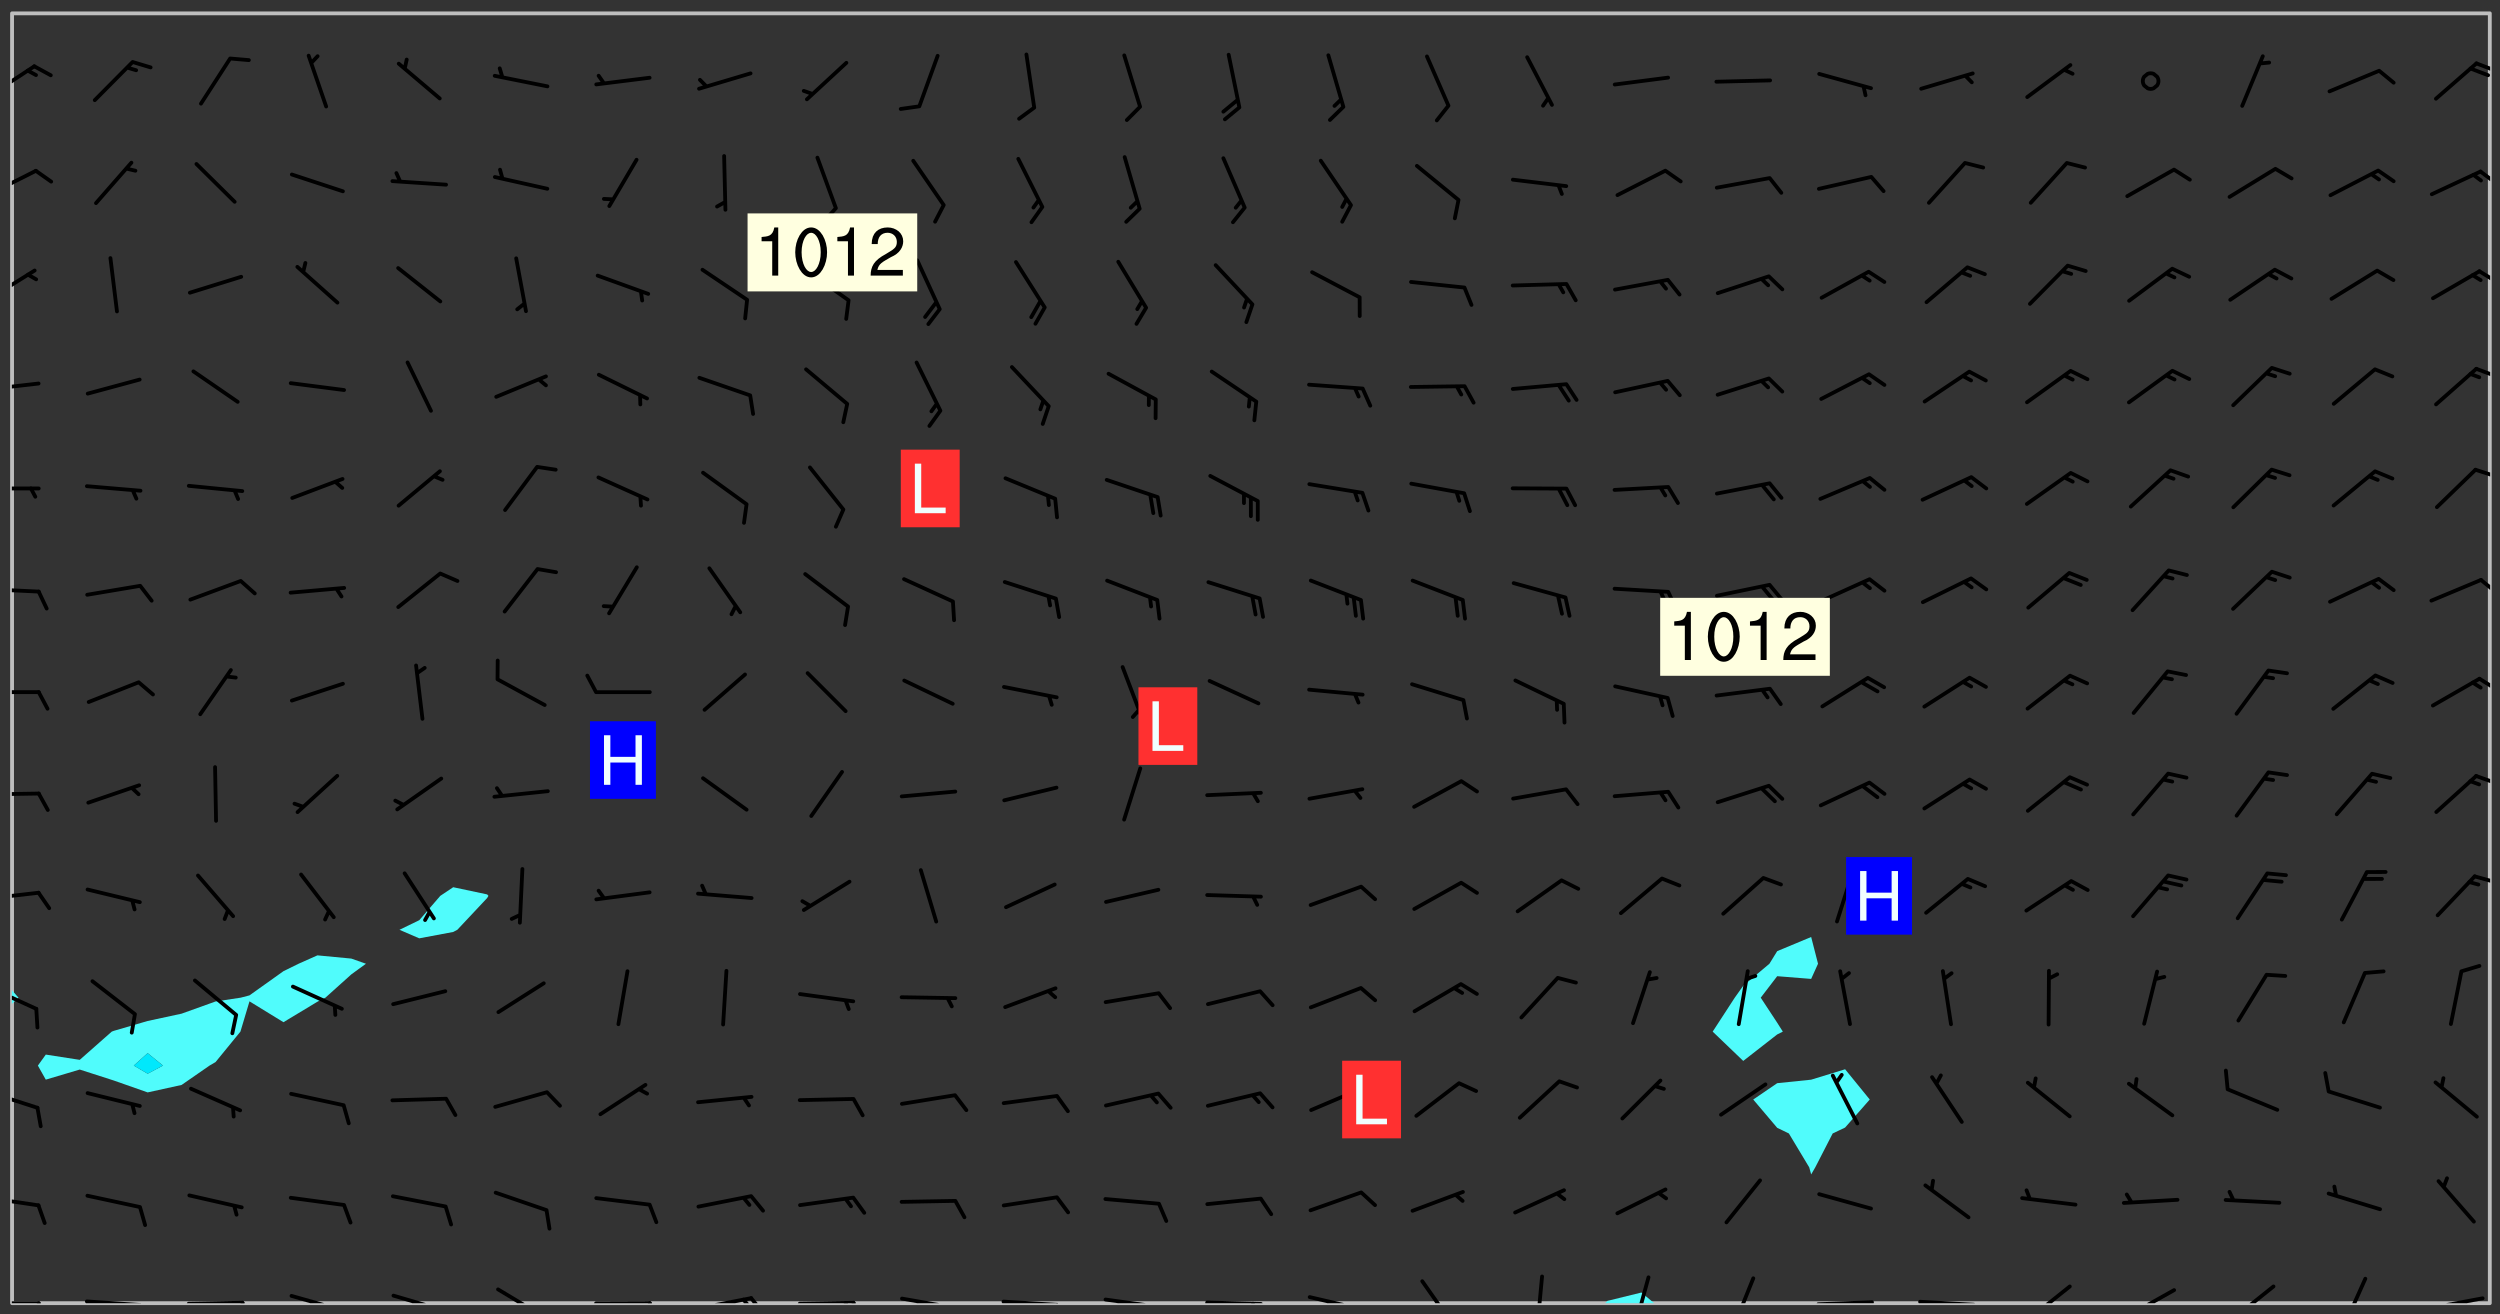 <svg xmlns="http://www.w3.org/2000/svg" role="img" xmlns:xlink="http://www.w3.org/1999/xlink" viewBox="142.45 309.95 326.84 171.84"><rect x="142.45" y="309.95" width="326.84" height="171.84" fill="#333333" stroke="none"/><defs><clipPath id="a"><path d="M144 441h1v39.328h-1zm0 0"/></clipPath><clipPath id="b"><path d="M144 311.672h1V440h-1zm0 0"/></clipPath><clipPath id="c"><path d="M144 311.672h324v168.656H144zm0 0"/></clipPath><clipPath id="d"><path d="M352 478h7v2.328h-7zm0 0"/></clipPath><clipPath id="e"><path d="M467 311.672h1v168.656h-1zm0 0"/></clipPath><clipPath id="f"><path d="M144 480h4v.328h-4zm0 0"/></clipPath><clipPath id="g"><path d="M147 480h2v.328h-2zm0 0"/></clipPath><clipPath id="h"><path d="M153 479h9v1.328h-9zm0 0"/></clipPath><clipPath id="i"><path d="M160 480h3v.328h-3zm0 0"/></clipPath><clipPath id="j"><path d="M166 480h9v.328h-9zm0 0"/></clipPath><clipPath id="k"><path d="M173 480h3v.328h-3zm0 0"/></clipPath><clipPath id="l"><path d="M180 479h8v1.328h-8zm0 0"/></clipPath><clipPath id="m"><path d="M186 480h1v.328h-1zm0 0"/></clipPath><clipPath id="n"><path d="M193 479h8v1.328h-8zm0 0"/></clipPath><clipPath id="o"><path d="M199 480h2v.328h-2zm0 0"/></clipPath><clipPath id="p"><path d="M207 478h7v2.328h-7zm0 0"/></clipPath><clipPath id="q"><path d="M220 480h8v.328h-8zm0 0"/></clipPath><clipPath id="r"><path d="M227 480h2v.328h-2zm0 0"/></clipPath><clipPath id="s"><path d="M233 479h8v1.328h-8zm0 0"/></clipPath><clipPath id="t"><path d="M240 479h3v1.328h-3zm0 0"/></clipPath><clipPath id="u"><path d="M239 479h2v1.328h-2zm0 0"/></clipPath><clipPath id="v"><path d="M246 480h9v.328h-9zm0 0"/></clipPath><clipPath id="w"><path d="M253 480h3v.328h-3zm0 0"/></clipPath><clipPath id="x"><path d="M252 480h2v.328h-2zm0 0"/></clipPath><clipPath id="y"><path d="M260 479h8v1.328h-8zm0 0"/></clipPath><clipPath id="z"><path d="M266 480h1v.328h-1zm0 0"/></clipPath><clipPath id="A"><path d="M273 479h8v1.328h-8zm0 0"/></clipPath><clipPath id="B"><path d="M280 480h2v.328h-2zm0 0"/></clipPath><clipPath id="C"><path d="M286 479h9v1.328h-9zm0 0"/></clipPath><clipPath id="D"><path d="M293 480h3v.328h-3zm0 0"/></clipPath><clipPath id="E"><path d="M300 479h8v1.328h-8zm0 0"/></clipPath><clipPath id="F"><path d="M306 480h2v.328h-2zm0 0"/></clipPath><clipPath id="G"><path d="M313 479h8v1.328h-8zm0 0"/></clipPath><clipPath id="H"><path d="M319 480h2v.328h-2zm0 0"/></clipPath><clipPath id="I"><path d="M328 477h5v3.328h-5zm0 0"/></clipPath><clipPath id="J"><path d="M343 476h2v4.328h-2zm0 0"/></clipPath><clipPath id="K"><path d="M355 476h4v4.328h-4zm0 0"/></clipPath><clipPath id="L"><path d="M368 476h4v4.328h-4zm0 0"/></clipPath><clipPath id="M"><path d="M379 479h9v1.328h-9zm0 0"/></clipPath><clipPath id="N"><path d="M393 479h8v1.328h-8zm0 0"/></clipPath><clipPath id="O"><path d="M407 477h7v3.328h-7zm0 0"/></clipPath><clipPath id="P"><path d="M420 478h7v2.328h-7zm0 0"/></clipPath><clipPath id="Q"><path d="M420 480h2v.328h-2zm0 0"/></clipPath><clipPath id="R"><path d="M433 477h7v3.328h-7zm0 0"/></clipPath><clipPath id="S"><path d="M448 476h4v4.328h-4zm0 0"/></clipPath><clipPath id="T"><path d="M459 479h9v1.328h-9zm0 0"/></clipPath><clipPath id="U"><path d="M144 466h4v2h-4zm0 0"/></clipPath><clipPath id="V"><path d="M144 452h4v4h-4zm0 0"/></clipPath><clipPath id="W"><path d="M144 438h4v5h-4zm0 0"/></clipPath><clipPath id="X"><path d="M144 426h4v2h-4zm0 0"/></clipPath><clipPath id="Y"><path d="M465 424h3v2h-3zm0 0"/></clipPath><clipPath id="Z"><path d="M144 413h4v2h-4zm0 0"/></clipPath><clipPath id="aa"><path d="M465 411h3v2h-3zm0 0"/></clipPath><clipPath id="ab"><path d="M144 400h4v1h-4zm0 0"/></clipPath><clipPath id="ac"><path d="M466 398h2v3h-2zm0 0"/></clipPath><clipPath id="ad"><path d="M144 386h4v2h-4zm0 0"/></clipPath><clipPath id="ae"><path d="M466 385h2v3h-2zm0 0"/></clipPath><clipPath id="af"><path d="M144 373h4v2h-4zm0 0"/></clipPath><clipPath id="ag"><path d="M465 371h3v2h-3zm0 0"/></clipPath><clipPath id="ah"><path d="M144 359h4v3h-4zm0 0"/></clipPath><clipPath id="ai"><path d="M465 357h3v3h-3zm0 0"/></clipPath><clipPath id="aj"><path d="M144 345h4v5h-4zm0 0"/></clipPath><clipPath id="ak"><path d="M466 345h2v2h-2zm0 0"/></clipPath><clipPath id="al"><path d="M144 332h4v4h-4zm0 0"/></clipPath><clipPath id="am"><path d="M466 332h2v3h-2zm0 0"/></clipPath><clipPath id="an"><path d="M144 318h4v5h-4zm0 0"/></clipPath><clipPath id="ao"><path d="M465 317h3v3h-3zm0 0"/></clipPath><g id="ap" clip-path="url(#clip1)"><path fill="#fff" fill-opacity="0" fill-rule="evenodd" d="M0 0h1000v1000H0zm0 0"/><path fill="#d3d3d3" fill-opacity="0" fill-rule="evenodd" d="M162.152 355.867l-.234.293.059.234.117.172.176.234.293.348.113.059.117-.172.059-.234.176-.176.465-.176h.699l.234.293.289.816.059.176.176.23.352.234.699.699.172.176.234.348.234.41.289.582.41.465.23.234.234.176.117.23.176.293.172 1.164v.234l.059.289.059.117.117.117.348.41.117.172.176.176.176.234.117.172.172.352.059.234.234.406.234-.059-.176.176-.059.93h-.582l-.234-.113-.348.113-.117.117-.059.293-.059.176-.117.172-.465.293-.059.234-.059.113v.645l.059.172v.41l.059.059v.406l.059.406.117.176.059.059.23.641-.059.293v.699l-.059.582v.234l-.059.23-.055.352v1.922l.055.117h.426l-.367.117-.023.352.891 1.168 1.742.539 1.34.359v.539l.09.809.535.715 1.52.27.891-.086.09 1.164.535.18 1.16-.18 2.055-.984 1.16-.363 1.879-.176 1.695-.18-.18.719-1.516.086-1.25.09-.805.27-1.074.809.27.719.535.898-.18.625-.266.809.266 1.078.625.898.805.18 1.25-.18-.266.723.098.504.055.293v.172l.059.293v.406l.176.117.352.117h.406l.293-.176.113-.117.059-.117.117-.23.059-.176.352-.465.23-.176.176-.059.176.059.059.176.117.988.055.469.059.172.117.234.176.059.816.059h.289l.117.234.059.406.059.352v1.105l.117.293.117.348.289.699.176.352.582.754.352.176.172.059.469.234.641.465.348.234.293.176.293.055.23.062.816.348.293.176.113.172.352.352.117.176.523.641v.289l.059.352v.348l.059.352.059.289.117.059.172.059h.176l.582.234.176.117.176.289.176.234.113.234.293.23.117.117v.41l.059.055.289.234.234.117.059.117.117.172.059.117.23.234.059.176.234.059.117.059-.117.113-.059.117v.117l-.117.293-.117.289v.582l.176.117.117.059.059.117.117.117.113.059.176.348.059.352.059.406v.176l-.059.176-.117.699v.172l.117.176.293.293h.406l.176.117.117.172.117.293v.234h-.527l-.23-.234h-.234l-.176.059-.059.699.059.348.117.176.176.41.117.23.289.469.176.055h.523l.234.059.758.641.059.293v.234l.059.059.23.348v.352l-.117.172v.293l.293.289.293.176.172.059.293.176.293.117.582.406.289.234.293.176.219.16.016.012.23.176.641.523.176.234.117.176.176.176.113.172v.641l.117.176.469.117.582.117.234.059.23.113.293.117.113.059.586.352.289.172.176.062.176.055.176.059.699.352.289.176.234.055.289.176.234.117.641.406.293.117.172.059.234.059.41.059.23.059.234.117.059.172-.41.176.469.059.059.293.113.234.176.055.234.059.176.059.406.117.641.234.117.172.059.234v.176l-.059.117-.059.406.234.234.117.059.348.117.641.23.176.117.289.117.176.176.234.465.582 1.105.176.176.348.176.176.117.352.117 1.047.523.234.059.465.113.293.059.465.176.758.582.234.234.348.465.176.176.289.234.816.699.293.176.289.289.293.176.293.289.695.641.176.176.293.234.289.234.469.289.641.582.348.234.234.293.348.348.352.465.934.992.348.406.117.176.234.059.113.117.645.176.23.113.234.059.293.176.23.117.934.699.406.406.234.176.406.176.234.117.816.348.348.234.234.117.293.289.23.117.758.352.352.172.23.059.293.117.234.059.871.176h.816l.469.23.172.059.875.699.465.117.293.059.176.059.23.059.469.059.348.059.352.059.406.059h.293l.172.059v.23l.176.176h.293l.348.059.352.059.699.117h.641l.465-.234.293-.176.172-.117.41-.172.289-.176.934-.465.469-.293.523-.293.465-.172.465-.176 1.051-.465.289-.117.41-.117.289-.117.527-.176 1.516-.699.582-.348.289-.059.293-.059.348-.117.875-.23.352-.117h.113l.234-.059.875-.234.234-.059h.812l.352-.059.816-.117.172-.059.352-.055.293-.059.23-.059.816-.176.176-.059h.348l.234-.059.465-.117.758-.172.234-.059h.348l.41-.117.289-.059 1.285-.059h.289l.41-.059.23-.059h.176l.875-.117h.406l.41-.117h.348l.352-.113.871-.059h1.75l1.047.289.41.117.289.117.352.117.289.117 1.051.172.289.059h.293l.293.059.172.059.41.059.172.059.117.059h.117l.117.059.352.059h.113l.41.066 1.922.395 1.926.395 1.52.449 1.695.719 2.145.805 1.605-.719 1.43-.805 1.16-1.078 1.25-.449 3.035-.719 1.875-.359 2.145-1.348 2.234-1.254 2.5-1.258 1.695-.449 1.785-.18 1.16-.27.625.539 1.34-.27.715-.988.984-1.344.445-.18.805-.359 1.875-.539 1.785-.449 1.25-.27 1.16-.09 1.699-.09 1.961-.27 1.25-.09h.539l.625-.09h.891l2.145-.18 2.41-.18 2.59-.09 1.695.18 1.609.09 1.43.359 1.16.719 1.875.988 1.16 1.527.266.715.629.09.355.898.535.539.535 1.527 1.074.359h.535l-.805.535.09 1.707.715 2.695.891.805.895.988.715 1.258 1.785.539 1.52-.18.355 1.344 1.609-.805.98-.539.27.27.316-.215.219-.145.801.449.449-.359h.355l.535-.27.539-.719.535-.27.625-.988 1.16.449.84.371 1.395.617 1.695-.18h1.605l1.785.09.18-1.707.535-1.344.805.27.492.848.402.406-.09.539v.359l.715.449.711-.27h1.43l.359.988.445 1.258.715 1.344 1.25.629 1.695.629.715-.18.18-.539.98-.09.449.359.086 1.258-.266.629-.535.18v.539l.715.984.266.539.984.988.801 1.078-.266.359-.09.898-.625 2.332-.355 2.066-.09 1.793-.18.719-.09.539v1.438l-.98 1.883-.359 1.707-.535.898-.805 1.168-.266.539 2.055 1.254.086.359-.355.539-.09-.18v.809l.09 1.438-.445.715-1.074.094-.266.715.535.898.805.719 1.16.809 1.34.27.445.359-.355.449-1.789-.09-1.25-.449-.715-.719-.625-.09-.176 3.59-.188 1.309h89.359V311.703h-55.27v49.082l.762.125 3.289.543 2.023 2.836v2.754l2.352.332 2.348.332h4.051l-1.379 4.16-2.023.707-2.023.703-.543.344-2.594 1.617-.188.117-2.023-2.078-.73-2.742-2.672-2.078-1.375-3.5-.066-.082-1.957-2.672 2.75-1.418v-49.082H294.422v91.414l.117.031.133.012.074.074.105.047.09.059.086.059.09.059.297.297.059.09.031.117.027.117.016.137-.031.117-.059.09-.059.086-.043.105-.047.102-.027.121v.145l.176.27.148.148.074.086.074.074.043.105.062.09.059.086.043.105.059.09.047.102.043.105.059.086.117.18.074.074.062.086.059.09.043.105.059.09.059.086.062.09.059.09.043.102.117.18.074.074.059.086.074.074.09.059.105.047h.148l.133-.016.133.016.102-.047.074-.074.047-.102-.016-.133v-.148l-.047-.105-.027-.117-.047-.102-.027-.121-.043-.102-.062-.09-.043-.102-.043-.105-.031-.117-.016-.133-.012-.137.086-.059.059-.086.121-.031.043.105.016.133v.117l.059.102.059.09.09.059.148.148.059.09.043.105-.012.102.086.059.105.047.086.059.09.059.074.074-.117.027-.105.047-.086.059-.074.074-.059.09-.062.086-.027.121-.047.102-.043.105-.031.117-.012.133-.016.133v.148l.027.117.047.105.043.102.059.09.074.074.09.059.074.074.09.059.059.09.043.105.047.102.117.031.133.016h.148l.117-.031.105.043.043.105.047.102.027.121L299.5 410l.027.117.031.121.027.117.105.043.102.047.133-.016.148.148.062.086.074.074.07.074.09.062.105.043.102.043.117.031.137.016.117-.031.074-.074.027-.117-.012-.133-.031-.121-.027-.117.043-.105h.117l.09.062.117.027h.148l.133.016h.148l.133.016.133-.016h.148l.133-.016.133-.012.137.012.117-.027.133-.016.191-.059-.059.176-.016.133-.027.121-.016.133-.059.086-.133.016-.105.047-.105.043-.117.031-.117.027-.266.031h-.148l-.133.016-.074.074.059.086.148.148.117.18.074.07.09.062.09.059.086.059.09.059.102.043.105.062.105.043.086.059.105.047.102.043.18.117.059.09-.043.102-.047.105.016.133.223.223.059.09.043.102.031.121.043.102.016.133.031.117.012.137.031.117.148.148.102.043.105.043.117.031.133.016.137.016h.117l.117-.031.09-.059.043-.105.047-.102.043-.105.031-.117.012-.133v-.148l-.012-.133-.016-.133-.031-.117-.043-.105-.047-.105-.043-.102-.043-.105-.016-.133.016-.133.027-.117.031-.117.027-.121.047-.102.09-.059.086-.062.074-.074.09-.059.223-.223.059-.086.074-.074.117-.18.059-.086v-.148l-.074-.074-.102-.047-.105-.043-.102-.043-.059-.09-.047-.105-.027-.117.09-.059.117-.031.102-.043.18-.117.148-.148.012-.133-.012-.105-.09-.059-.133.016h-.148l-.133.016-.133-.016-.121-.031-.086-.059-.074-.074-.059-.09-.062-.086-.117-.18-.059-.086.031-.121.086-.059.121-.031.059-.086v-.121l-.031-.117-.059-.09-.059-.086-.047-.105-.027-.117-.016-.133.059-.09.074-.074.09-.059.117-.18.074-.074.059-.086.148-.148.121-.031.133-.016.133.016.074.074.043.105.016.133-.031.117-.117.031-.133.012-.148.148-.043.105-.047.102-.027.121-.031.117v.148l.031.117.043.105.059.09.074.07.074.074.117.031.121.027.117-.027.133-.016h.117l.09.059.074.074.047.105.059.086.102.047.133.016.105.043.086.059-.012.105-.074.074-.18.117-.059.09-.09.059-.07.074-.074.074-.062.09-.027.117-.016.133.016.133-.016.133v.148l.016.133.027.117.031.121.074.074.09.059.086.059.09.059.117.031v.086l-.102.047-.09.059-.266.031-.117.027h-.148l-.105.043-.102.047-.059.09-.062.234-.012.133-.031.121-.016.133v.293l-.012.133.012.137.016.133.133.016.133.012.121.031.086.059.074.074.047.105.043.102.016.133v.445l-.016.133v.445l.031.266.027.117.016.133.031.117.086.211.031.266v.148l-.031.117-.027.117-.031.121-.027.117-.031.117-.031.121-.012.133-.016.133.09.059.117-.031.102.016.047.105-.031.266v.441l-.043.105-.047.105-.043.102-.043.105-.059.086-.031.121-.043.117-.031.117-.016.133.016.133.059.09.105.047.086.059.059.086-.012.137-.031.117-.043.102v.445l-.016.133v.148l-.031.117-.043.105-.027.117-.047.105-.043.102-.031.121-.027.117-.031.133-.031.117-.027.117-.043.105-.031.117-.031.121-.012.133-.016.133v.297l.027.117v.148l.047.398.027.117.059.09.121.031h.148l.133-.016.059.09v.117l-.059.09-.09.059-.102.043-.105.047-.09.059-.086.059-.137.016-.117-.031-.133-.016-.102.047-.062.086-.012.137-.016.133-.031.117-.027.117-.016.133-.031.121v.297l.016.133.031.117v.148l.012.133v.148l-.027.117-.047.102-.027.121-.031.117-.059.09-.074.074-.102.043-.105.047-.117.027-.121.031-.102-.047.059-.086.105-.047.027-.117.031-.117.027-.121.031-.117v-.148l.016-.133-.031-.117-.043-.105-.105.016-.074.074-.102.043-.09.062-.074.074-.043.102-.016.133-.031.117L304.25 426l-.031.117-.027.117-.031.121-.027.117-.031.117-.043.105-.09.059h-.09l-.117-.031-.031-.086.016-.137-.031-.117v-.148l-.012-.133v-.148l-.062-.234-.027-.121-.043-.102-.047-.105-.059-.086-.059-.09-.043-.105-.062-.086-.148-.148-.07-.074-.105-.047-.105-.043-.102-.043-.297-.297-.09-.074-.086-.059-.105-.043-.09-.062-.086-.059-.105-.043-.09-.059-.086-.062-.074-.07-.105-.047-.086-.059-.105-.043-.09-.062-.102-.043-.105-.043-.086-.059-.105-.047-.105-.043-.102-.047-.09-.059-.102-.043-.105-.043-.09-.062-.117-.027-.133-.016-.133.016H299.75l-.133.016-.117-.031-.09-.059-.074-.074-.09-.059-.102-.047h-.148l-.121-.027-.102-.043-.074-.074-.117-.18-.09-.059-.102-.043-.09-.062-.105-.043-.09-.059-.086-.059-.105-.047-.059-.086-.059-.09-.043-.105-.047-.102-.074-.074-.086-.059-.074-.074-.09-.059-.223-.223-.043-.105-.031-.266.105-.043h.145l.105.043.074.074.09.059.086.059.105.047.09.059.148.148.07.074.148.148.062.086.074.074.086.059.074.074.09.062.09.059.086.059.27.176.102.047.105.043.102.043.047-.074.059-.086.074-.074.07-.074.105.043.074.074.059.09.043.102.047.105.043.105.121.027.117-.027.074-.09.043-.105.059-.09.074-.074.105-.043.117-.027.133.012.09.059.148.148.059.09.043.105.047.102.043.105.043.102.105.047.105.043.133.016.086-.059.059-.09.074-.074.105-.043.117.027.105.047.102.043.105.043.102.047.18.117v.117l-.016.133.016.133.016.137.059.086.102.047.121.027.117.031h.148l.117-.031.059-.09.18-.117.059-.09.074-.074.059-.086.117-.18.18-.117.117.031.09.059.043.074-.016.133v.117l.09.059h.148l.133-.016.133-.012.266-.031.105-.043.117-.031.121-.027.074-.074.07-.074.062-.09-.016-.105-.047-.102-.102-.043-.105-.016-.117.027-.266.031h-.148l-.074-.074-.09-.059-.117-.031-.117-.027-.133-.016h-.148l-.133.016h-.297l-.105-.047-.148-.148-.043-.102-.059-.09.223-.223.086-.059.105-.043.117-.031.133-.016.133.016.137.016.102.043.133-.012.09-.062.102-.043.062-.09-.047-.102-.09-.059-.117-.031-.102-.043-.059-.09-.062-.09v-.117l.016-.133.105-.047.074-.07v-.121l-.09-.059-.031-.117.09-.059.074-.074.043-.105.059-.09.047-.102.016-.133v-.148l-.047-.105-.043-.102-.09-.059-.133-.016-.102-.043-.137-.016-.117-.031h-.445l-.133-.016-.133-.012-.133-.016-.117-.031h-.148l-.133-.016-.133-.012-.266-.031-.121-.043-.086-.059-.074-.074v-.148l.012-.133.105-.047.102-.043.133-.016h.152l.133-.016h.293l.121.031.102.043.09.059.234.062.121-.047.09-.059.102-.043.133-.016.105.043.102.047.133.012.121-.027h.145l.121-.031.117-.027.105-.047.074-.074.086-.059.148-.148.059-.086.047-.105.027-.117.016-.105-.102-.043-.09-.059-.117-.031-.105-.043-.09-.062-.074-.086-.074-.074-.102-.043-.105-.047-.102-.043-.059-.09-.047-.102-.086-.211-.062-.086-.059-.09-.074-.074-.086-.059h-.27l-.117.031-.09.059-.102.043-.133.016-.105-.016-.027-.117-.062-.09-.117-.031-.102-.043-.148-.148-.031-.117-.016-.105.074-.074.18-.117.117-.027.117-.031.137.016.102.043.105.043.102.047.105.043.117.031.133.016.117.027.133.016.105-.016.09-.059-.074-.074-.105-.043-.074-.074-.074-.09-.148-.148-.086-.059-.09-.059-.074-.074-.09-.059-.102-.047-.121-.027-.102-.047-.105-.043-.117-.031-.102-.043-.121-.031h-.148l-.117.031-.105.043-.086.062-.18.117-.086.059-.09.059-.105.047-.086.059-.105.043-.102.043-.105.047-.074.074-.059.09-.059.086-.047.105-.059.086-.074.074-.133-.012-.117-.031h-.117l-.074.074-.09.059-.074.074-.09.059-.086.059-.105.047-.102.043-.137.016-.102-.043-.148-.148-.105-.047h-.086l-.105.047-.102.043-.121.031-.117-.031-.074-.074v-.117l.031-.121.074-.07.059-.09.074-.074.117-.031.105-.043h.293l.133-.016.137-.016.102-.043.09-.059.102-.047.09-.059.133-.012.09.059.133.012.09-.059.086-.059.105-.043.09-.059.086-.062.09-.059.148-.148.059-.086.059-.09.105-.043.133-.016.117.027.121.031.059-.059.059-.09.031-.266.027-.117.105.012.133.016.102-.043.09-.059.059-.09.074-.074.059-.09.047-.102.012-.133-.012-.133-.047-.105-.148-.148-.059-.09-.059-.086-.043-.105v-.445l.016-.133v-.148l.012-.133-.059-.059-.09.059-.102-.043-.18-.117-.086-.059-.062-.09-.059-.09-.074-.074-.086-.059-.121.031-.102.012-.105.047-.086.059-.105.043-.148.148-.09.059-.086.059-.09.062-.105.043-.133.016v-.121l.105-.043.117-.031.074-.07.043-.105v-.148l-.027-.117-.148-.148-.133-.016h-.148l-.117.031-.105.043-.102.043-.09.062-.117.027-.074-.074.012-.133-.043-.102-.043-.105-.09-.059-.117.027-.121.031-.117.031-.102.043-.121.031-.102.043-.105.043-.09.059-.102.016v-.117l.016-.133-.059-.09-.074.043-.148.148-.059.09-.074.074-.047.105-.043.102-.074.074-.059.09-.074.074-.059.086-.074.074-.09.062-.074.07-.074.074-.102.016-.133.016-.105-.043v-.121l.148-.148.043-.102.059-.09.047-.102.043-.105.059-.09.031-.117.043-.102.031-.121.027-.117.047-.105.043-.102.043-.105.074-.07.09-.062.09-.059.102-.043h.297l.266-.031.105-.043-.074-.074-.117-.031-.105-.043-.09-.059-.102-.047-.09-.059-.102-.043-.105-.043-.09-.062-.086-.059-.105-.043-.102-.043-.121-.031-.117-.031-.102-.043L297.5 410.25l-.102-.043-.09-.059-.043-.105-.016-.133.102-.043.133-.016.137.016.133-.016.102-.043.059-.09.016-.105-.09-.059-.074-.074-.102-.043-.09-.059-.148-.148-.043-.105-.016-.133v-.293l-.059-.09-.09-.059-.074-.074-.043-.105-.031-.117-.059-.09-.074-.074-.117-.027-.074-.074-.09-.059-.09-.062-.086-.059-.074-.074-.059-.086-.047-.105-.086-.059-.148-.148-.195-.059-.133.016-.102.043-.074.074-.047.102-.043.105-.059.09-.059.086-.297.297-.09.059h-.086l-.062-.086-.043-.105.031-.117.059-.09.027-.117-.012-.133-.09-.062-.105.047-.117.027-.117.031-.27.176-.102.047-.117.027-.105.047-.09.059-.102.043-.059-.086-.047-.105.016-.133.047-.105.07-.074.074-.07.059-.09v-.148l-.043-.105h-.238l-.102.047-.031.117-.027.117-.031.121-.074.043-.133.016-.074-.047-.043-.102-.043-.105-.047-.102-.043-.105-.121.031-.102.043-.133.016-.117.031-.105.043-.09.059-.102.047-.121.027-.133.016-.102-.043-.059-.09-.047-.105-.043-.102-.043-.105v-.117l.059-.09.086-.059.18-.117.102-.047.105-.043.105-.059.102-.043.09-.062.102-.043.105-.059.102-.047.09-.059.105-.043.102-.043.09-.062.102-.043.137-.016.117.031.102.043.121.031.102.043.105.047.102.043.105.043.102.047.105.043.102.043.105.047.086.059.105.043.117.031.105.043.102.047.09.059.105.043.102.043.105.047.117.027.102.047.121.027h.148l.086-.059.016-.102.059-.09-.027-.117-.074-.074-.117-.18-.074-.074-.09-.074-.18-.117-.086-.059-.105-.043-.102-.047-.27-.176-.059-.09-.074-.074-.059-.09-.043-.102-.031-.117-.016-.137v-.562l-.012-.133-.016-.133-.031-.117-.016-.133-.012-.133-.031-.121-.223-.223-.059-.086-.016-.105.031-.117.133-.016v-91.414H172.992v1.453l-.059.234-.352 1.051-.172.523-.117.348-.176.41-.117.172-.234.293-.23.059h-.352l-.117.059-.23.406v.293l.117.176.23.23.117.234.641.758.293.465.176.234.23.352.234.348.641.816.176.465.172.41.117.695.176.469.117 1.398.059.465v.875l.117 1.047v4.781l-.059.465-.352 1.281-.176.523-.113.41-.352.93L172.934 336l-.234.582-.117.176-.172.348-.176.406-.352.816-.059.293-.113.293-.117.289-.059.176-.117.875-.059.406-.059.117-.059.176-.059.172-.23.527-.117.172v.234l-.117.234-.059.172-.176.586v.289l-.059.176v.293l-.059.113-.059.527v.172l-.055.234v2.621l-.176.816-.117.176-.176.234-.117.172-.113.234-.586.934-.23.289-.293.465-.176.234-.289.352-.352.699-.113.23-.176.41-.176.23-.406.527-.816.699-.293.172-.289.234-.176.117-.176.176-.523.406-.527.176-.172.176-.234.055-.641.176h-.758m12.211 31.023l-1.074.449.359.895 1.25-.715.445-.539-.98-.09"/><path fill="#d3d3d3" fill-opacity="0" fill-rule="evenodd" d="M201.508 416.598h-.895l.449.629.98.359.805-.09.445-.988-.176.09-.715-.355-.895.355m154.621 59.07l-.059-.523v-.293l.113-.293.059-.23.469-.469h.113l.117-.113.117-.059h.176l.234-.059h.348l.234.059.117.059.23.172.059.176.117.582v.293l-.117.176-.172.289-.176.176-.527.523-.23.234-.117.059h-.176l-.117-.059-.406-.293-.176-.117-.117-.059-.059-.113-.055-.117m6.641-10.957l-.059-.172v-1.109l.059-.172.176-.059.172-.059h.176l.234-.059.117.059.059.699-.059.172-.117.176-.117.059-.234.523-.113.059h-.234l-.059-.117m9.613-14.391l-.117-.176v-.699l.293-.875.117-.172.176-.352.113-.23.117-.293.352-.758.117-.23.172-.234h.176l.117-.059h.641l.117.059.234.234.172.113.352.293.117.117.113.176v.113l.117.059.117.117v.699l-.059.176v.23l-.059.176-.348 1.051-.117.23-.117.234-.117.059-.23.234-.641.289h-.875l-.41-.117-.641-.465"/><path fill="none" stroke="#bebebe" stroke-linecap="round" stroke-linejoin="round" stroke-miterlimit="10" stroke-width=".5" d="M467.957 311.695H144.027v168.625h323.93v-168.625"/><g clip-path="url(#a)"><path fill="#fff" fill-opacity="0" fill-rule="evenodd" d="M144 475.891v4.438h.004H144v-39.129 34.691"/></g><g clip-path="url(#b)"><path fill="#fff" fill-opacity="0" fill-rule="evenodd" d="M144 435.945v3.453-127.727h.004H144V435.945"/></g><path fill="#50fcfc" fill-rule="evenodd" d="M144 439.398v1.801l.004-.004v-1.797H144"/><g clip-path="url(#c)"><path fill="#fff" fill-opacity="0" fill-rule="evenodd" d="M144.004 480.328V441.195l.863-.812-.863-.984V311.672h39.941v123.18l-2.457 1.094-1.98.973-4.441 3.164-1.152.301-3.285.496-4.438 1.594-4.438.957-4.438 1.293-.258.098-4.184 3.691-4.438-.688-1.035 1.438 1.035 1.84 4.438-1.32 4.441 1.43 4.438 1.559 4.438-.977 3.652-2.531.785-.457 3.254-3.984 1.184-3.957 4.441 2.727 4.438-2.676 1.047-.531 3.391-3.047 1.91-1.391-1.91-.672-4.438-.422V311.672h17.754v114.27l-1.688 1.129-2.75 3.184-2.586 1.254 2.586 1.117 4.438-.832.539-.285 3.898-4.152.168-.285-.168-.188-4.438-.941V311.672h177.535v120.777l-4.441 1.852-1.016 1.645-3.422 2.875-1.109 1.562-2.887 4.438 3.996 3.832 4.438-3.461.738-.371-.738-1.164-2.152-3.273 2.152-2.809 4.441.355.898-1.984-.898-3.496V311.672h4.438v138.07l-4.438 1.363-4.441.457-3.133 2.137 3.133 3.699 1.527.738 2.664 4.438.25.918.531-.918 2.281-4.438 1.625-.773 3.223-3.664-3.223-3.957V311.672h84.324v168.656H358.715l-1.672-1.398-4.441 1.09-.312.309H144.004"/></g><path fill="#50fcfc" fill-rule="evenodd" d="M144.867 440.383l-.863.812v-1.797l.863.984m3.57 10.719l-1.035-1.84 1.035-1.438 4.438.688 4.184-3.691.258-.098 4.438-1.293v4.203l-1.812 1.629 1.812 1.062 2-1.062-2-1.629v-4.203l4.438-.957 4.438-1.594 3.285-.496 1.152-.301 4.441-3.164 1.98-.973 2.457-1.094 4.438.422 1.91.672-1.91 1.391-3.391 3.047-1.047.531-4.438 2.676-4.441-2.727-1.184 3.957-3.254 3.984-.785.457-3.652 2.531-4.438.977-4.438-1.559-4.441-1.43-4.438 1.32"/><path fill="#00e8fc" fill-rule="evenodd" d="M161.754 450.324l-1.812-1.062 1.812-1.629 2 1.629-2 1.062"/><path fill="#50fcfc" fill-rule="evenodd" d="M197.262 432.625l-2.586-1.117 2.586-1.254 2.75-3.184 1.688-1.129 4.438.941.168.188-.168.285-3.898 4.152-.539.285-4.438.832"/><g clip-path="url(#d)"><path fill="#50fcfc" fill-rule="evenodd" d="M352.289 480.328l.312-.309 4.441-1.09 1.672 1.398h-6.426"/></g><path fill="#50fcfc" fill-rule="evenodd" d="M370.355 448.652l-3.996-3.832 2.887-4.438 1.109-1.562 3.422-2.875 1.016-1.645 4.441-1.852.898 3.496-.898 1.984-4.441-.355-2.152 2.809 2.152 3.273.738 1.164-.738.371-4.438 3.461m4.438 8.746l-3.133-3.699 3.133-2.137 4.441-.457 4.438-1.363 3.223 3.957-3.223 3.664-1.625.773-2.281 4.438-.531.918-.25-.918-2.664-4.438-1.527-.738"/><g clip-path="url(#e)"><path fill="#fff" fill-opacity="0" fill-rule="evenodd" d="M467.996 480.328H468V311.672h-.004H468v168.656h-.004"/></g><g clip-path="url(#f)"><path fill="none" stroke="#000" stroke-linecap="round" stroke-linejoin="round" stroke-miterlimit="10" stroke-width=".5" d="M147.512 480.328h-7.023"/></g><g clip-path="url(#g)"><path fill="none" stroke="#000" stroke-linecap="round" stroke-linejoin="round" stroke-miterlimit="10" stroke-width=".5" d="M147.512 480.328l1.152 2.168"/></g><g clip-path="url(#h)"><path fill="none" stroke="#000" stroke-linecap="round" stroke-linejoin="round" stroke-miterlimit="10" stroke-width=".5" d="M160.82 480.562l-7.012-.469"/></g><g clip-path="url(#i)"><path fill="none" stroke="#000" stroke-linecap="round" stroke-linejoin="round" stroke-miterlimit="10" stroke-width=".5" d="M160.82 480.562l1.004 2.238"/></g><g clip-path="url(#j)"><path fill="none" stroke="#000" stroke-linecap="round" stroke-linejoin="round" stroke-miterlimit="10" stroke-width=".5" d="M174.145 480.266l-7.027.129"/></g><g clip-path="url(#k)"><path fill="none" stroke="#000" stroke-linecap="round" stroke-linejoin="round" stroke-miterlimit="10" stroke-width=".5" d="M174.145 480.266l1.191 2.145"/></g><g clip-path="url(#l)"><path fill="none" stroke="#000" stroke-linecap="round" stroke-linejoin="round" stroke-miterlimit="10" stroke-width=".5" d="M187.324 481.285l-6.762-1.914"/></g><g clip-path="url(#m)"><path fill="none" stroke="#000" stroke-linecap="round" stroke-linejoin="round" stroke-miterlimit="10" stroke-width=".5" d="M186.344 481.008l.258 1.199"/></g><g clip-path="url(#n)"><path fill="none" stroke="#000" stroke-linecap="round" stroke-linejoin="round" stroke-miterlimit="10" stroke-width=".5" d="M200.629 481.32l-6.738-1.984"/></g><g clip-path="url(#o)"><path fill="none" stroke="#000" stroke-linecap="round" stroke-linejoin="round" stroke-miterlimit="10" stroke-width=".5" d="M199.648 481.031l.25 1.203"/></g><g clip-path="url(#p)"><path fill="none" stroke="#000" stroke-linecap="round" stroke-linejoin="round" stroke-miterlimit="10" stroke-width=".5" d="M213.586 482.137l-6.023-3.617"/></g><g clip-path="url(#q)"><path fill="none" stroke="#000" stroke-linecap="round" stroke-linejoin="round" stroke-miterlimit="10" stroke-width=".5" d="M227.402 480.316l-7.027.027"/></g><g clip-path="url(#r)"><path fill="none" stroke="#000" stroke-linecap="round" stroke-linejoin="round" stroke-miterlimit="10" stroke-width=".5" d="M227.402 480.316l1.16 2.16"/></g><g clip-path="url(#s)"><path fill="none" stroke="#000" stroke-linecap="round" stroke-linejoin="round" stroke-miterlimit="10" stroke-width=".5" d="M240.656 479.664l-6.902 1.328"/></g><g clip-path="url(#t)"><path fill="none" stroke="#000" stroke-linecap="round" stroke-linejoin="round" stroke-miterlimit="10" stroke-width=".5" d="M240.656 479.664l1.539 1.91"/></g><g clip-path="url(#u)"><path fill="none" stroke="#000" stroke-linecap="round" stroke-linejoin="round" stroke-miterlimit="10" stroke-width=".5" d="M239.652 479.859l.77.953"/></g><g clip-path="url(#v)"><path fill="none" stroke="#000" stroke-linecap="round" stroke-linejoin="round" stroke-miterlimit="10" stroke-width=".5" d="M254.035 480.273l-7.027.113"/></g><g clip-path="url(#w)"><path fill="none" stroke="#000" stroke-linecap="round" stroke-linejoin="round" stroke-miterlimit="10" stroke-width=".5" d="M254.035 480.273l1.184 2.148"/></g><g clip-path="url(#x)"><path fill="none" stroke="#000" stroke-linecap="round" stroke-linejoin="round" stroke-miterlimit="10" stroke-width=".5" d="M253.012 480.289l.594 1.074"/></g><g clip-path="url(#y)"><path fill="none" stroke="#000" stroke-linecap="round" stroke-linejoin="round" stroke-miterlimit="10" stroke-width=".5" d="M267.297 480.938l-6.922-1.215"/></g><g clip-path="url(#z)"><path fill="none" stroke="#000" stroke-linecap="round" stroke-linejoin="round" stroke-miterlimit="10" stroke-width=".5" d="M266.289 480.758l.379 1.168"/></g><g clip-path="url(#A)"><path fill="none" stroke="#000" stroke-linecap="round" stroke-linejoin="round" stroke-miterlimit="10" stroke-width=".5" d="M280.656 480.539l-7.012-.422"/></g><g clip-path="url(#B)"><path fill="none" stroke="#000" stroke-linecap="round" stroke-linejoin="round" stroke-miterlimit="10" stroke-width=".5" d="M280.656 480.539l1.02 2.234"/></g><g clip-path="url(#C)"><path fill="none" stroke="#000" stroke-linecap="round" stroke-linejoin="round" stroke-miterlimit="10" stroke-width=".5" d="M293.945 480.812l-6.961-.965"/></g><g clip-path="url(#D)"><path fill="none" stroke="#000" stroke-linecap="round" stroke-linejoin="round" stroke-miterlimit="10" stroke-width=".5" d="M293.945 480.812l.844 2.301"/></g><g clip-path="url(#E)"><path fill="none" stroke="#000" stroke-linecap="round" stroke-linejoin="round" stroke-miterlimit="10" stroke-width=".5" d="M307.293 480.422l-7.023-.188"/></g><g clip-path="url(#F)"><path fill="none" stroke="#000" stroke-linecap="round" stroke-linejoin="round" stroke-miterlimit="10" stroke-width=".5" d="M306.27 480.395l.547 1.098"/></g><g clip-path="url(#G)"><path fill="none" stroke="#000" stroke-linecap="round" stroke-linejoin="round" stroke-miterlimit="10" stroke-width=".5" d="M320.516 481.129l-6.84-1.602"/></g><g clip-path="url(#H)"><path fill="none" stroke="#000" stroke-linecap="round" stroke-linejoin="round" stroke-miterlimit="10" stroke-width=".5" d="M319.523 480.895l.312 1.188"/></g><g clip-path="url(#I)"><path fill="none" stroke="#000" stroke-linecap="round" stroke-linejoin="round" stroke-miterlimit="10" stroke-width=".5" d="M332.434 483.203l-4.043-5.75"/></g><g clip-path="url(#J)"><path fill="none" stroke="#000" stroke-linecap="round" stroke-linejoin="round" stroke-miterlimit="10" stroke-width=".5" d="M343.395 483.828l.66-6.996"/></g><g clip-path="url(#K)"><path fill="none" stroke="#000" stroke-linecap="round" stroke-linejoin="round" stroke-miterlimit="10" stroke-width=".5" d="M356.113 483.719l1.855-6.777"/></g><g clip-path="url(#L)"><path fill="none" stroke="#000" stroke-linecap="round" stroke-linejoin="round" stroke-miterlimit="10" stroke-width=".5" d="M369.043 483.586l2.625-6.516"/></g><g clip-path="url(#M)"><path fill="none" stroke="#000" stroke-linecap="round" stroke-linejoin="round" stroke-miterlimit="10" stroke-width=".5" d="M380.16 480.461l7.023-.262"/></g><g clip-path="url(#N)"><path fill="none" stroke="#000" stroke-linecap="round" stroke-linejoin="round" stroke-miterlimit="10" stroke-width=".5" d="M393.477 480.137l7.02.387"/></g><g clip-path="url(#O)"><path fill="none" stroke="#000" stroke-linecap="round" stroke-linejoin="round" stroke-miterlimit="10" stroke-width=".5" d="M407.555 482.52l5.492-4.383"/></g><g clip-path="url(#P)"><path fill="none" stroke="#000" stroke-linecap="round" stroke-linejoin="round" stroke-miterlimit="10" stroke-width=".5" d="M420.551 482.047l6.133-3.434"/></g><g clip-path="url(#Q)"><path fill="none" stroke="#000" stroke-linecap="round" stroke-linejoin="round" stroke-miterlimit="10" stroke-width=".5" d="M421.441 481.547l-1.031-.664"/></g><g clip-path="url(#R)"><path fill="none" stroke="#000" stroke-linecap="round" stroke-linejoin="round" stroke-miterlimit="10" stroke-width=".5" d="M434.188 482.523l5.488-4.387"/></g><g clip-path="url(#S)"><path fill="none" stroke="#000" stroke-linecap="round" stroke-linejoin="round" stroke-miterlimit="10" stroke-width=".5" d="M448.809 483.535l2.875-6.41"/></g><g clip-path="url(#T)"><path fill="none" stroke="#000" stroke-linecap="round" stroke-linejoin="round" stroke-miterlimit="10" stroke-width=".5" d="M467.016 479.684l-6.906 1.293"/></g><g clip-path="url(#U)"><path fill="none" stroke="#000" stroke-linecap="round" stroke-linejoin="round" stroke-miterlimit="10" stroke-width=".5" d="M147.477 467.535l-6.953-1.043"/></g><path fill="none" stroke="#000" stroke-linecap="round" stroke-linejoin="round" stroke-miterlimit="10" stroke-width=".5" d="M147.477 467.535l.816 2.312M160.75 467.754l-6.871-1.48m6.871 1.48l.672 2.359m12.633-2.316l-6.852-1.566m5.855 1.34l.32 1.184m14.047-1.27l-6.961-.941m6.961.941l.852 2.301m12.434-2.102l-6.898-1.34m6.898 1.34l.715 2.348m12.473-1.875l-6.645-2.281m6.645 2.281l.387 2.422m13.094-3.137l-6.977-.855m6.977.855l.879 2.293m12.395-3.406l-6.895 1.371m6.895-1.371l1.551 1.902m-2.555-1.703l.777.953M254 466.523l-6.957.98M254 466.523l1.441 1.984m-2.453-1.844l.719.992m13.641-.707l-7.023.129m7.023-.129l1.191 2.145m12.086-2.613l-6.949 1.066m6.949-1.066l1.465 1.969m11.875-1.129l-7-.613m7 .613l.961 2.258m12.352-2.926l-6.992.723m6.992-.723l1.367 2.035m11.766-2.844l-6.629 2.34m6.629-2.34l1.805 1.66m11.488-1.723l-6.582 2.465m5.621-2.105l.922.812m13.258-1.398l-6.391 2.918m5.461-2.492l.973.746m13.223-1.273l-6.293 3.121m5.379-2.668l.996.715m12.281-2.352l-4.391 5.488m12.125-3.684l6.773 1.879m7.105-3.031l5.645 4.184m-4.824-3.574l.184-1.215m11.645 2.27l6.977.855m-5.961-.73l-.438-1.145m12.719 1.652l7.016-.41m-5.996.352l-.637-1.047m12.93.715l7.02.371m-5.996-.316l-.52-1.113m12.961.219l6.719 2.051m-5.742-1.754l-.234-1.203m13.621-.715l4.621 5.293m-3.949-4.523l.438-1.145"/><g clip-path="url(#V)"><path fill="none" stroke="#000" stroke-linecap="round" stroke-linejoin="round" stroke-miterlimit="10" stroke-width=".5" d="M147.344 454.777l-6.688-2.156"/></g><path fill="none" stroke="#000" stroke-linecap="round" stroke-linejoin="round" stroke-miterlimit="10" stroke-width=".5" d="M147.344 454.777l.43 2.414m12.953-2.652l-6.824-1.68m5.832 1.434l.301 1.191m13.809-.371l-6.43-2.832m5.496 2.422L173 455.926m14.379-1.484l-6.867-1.488m6.867 1.488l.668 2.363m12.727-3.211l-7.023.211m7.023-.211l1.215 2.133m11.969-2.984l-6.762 1.914m6.762-1.914l1.699 1.77m11.176-2.73l-5.887 3.836m5.031-3.277l1.074.59m13.652.418l-6.992.703m5.973-.602l.684 1.02m13.664-.848l-7.023.156m7.023-.156l1.203 2.141m12.07-2.629l-6.938 1.129m6.938-1.129l1.484 1.953m11.844-1.855l-6.965.938m6.965-.938l1.43 1.992m11.828-2.305l-6.852 1.562m6.852-1.562l1.605 1.855m-2.602-1.629l.801.93m13.504-1.191l-6.836 1.633m6.836-1.633l1.621 1.84m-2.617-1.602l.812.918m13.312-1.715l-6.465 2.75m6.465-2.75l1.91 1.543m-2.852-1.145l.957.773m12.859-1.93l-5.586 4.266m5.586-4.266l2.23 1.023m10.875-1.273l-5.164 4.766m5.164-4.766l2.316.809m10.906-.906l-4.98 4.957m4.258-4.234l1.172.363m13.277-.586l-5.805 3.961m14.613-5.109l3.207 6.254m-2.738-5.344l.699-1.004m11.809.297l3.887 5.852m-3.32-5l.582-1.082m11.371.957l5.477 4.398m-4.68-3.758l.23-1.207m12.184.699l5.684 4.133m-4.855-3.531l.172-1.215m11.91 1.336l6.492 2.688m-6.492-2.688l-.234-2.445m13.445 2.734l6.703 2.109m-6.703-2.109l-.449-2.414m14.414 1.227l5.406 4.484m-4.621-3.832l.25-1.203"/><g clip-path="url(#W)"><path fill="none" stroke="#000" stroke-linecap="round" stroke-linejoin="round" stroke-miterlimit="10" stroke-width=".5" d="M147.195 441.844l-6.391-2.918"/></g><path fill="none" stroke="#000" stroke-linecap="round" stroke-linejoin="round" stroke-miterlimit="10" stroke-width=".5" d="M147.195 441.844l.148 2.445m12.746-1.754l-5.551-4.305m5.551 4.305l-.414 2.418m13.652-2.316l-5.395-4.504m5.395 4.504l-.504 2.398m14.32-3.199l-6.398-2.902m5.469 2.48l.078 1.223m14.375-3.102l-6.816 1.695m19.688-2.73l-5.93 3.77m16.875-5.348l-1.188 6.926m14.125-6.973l-.434 7.016M254 440.859l-6.961-.949m5.949.809l.426 1.152m13.934-1.43l-7.023-.117m6.004.102l.555 1.094m13.559-2.367l-6.582 2.461m5.625-2.102l.918.812m13.527-.523L287 440.965m6.93-1.164l1.496 1.949m11.766-2.207l-6.82 1.684m6.82-1.684l1.637 1.828m11.543-2.254l-6.551 2.535m6.551-2.535l1.859 1.605m11.211-2.117l-6.062 3.555m6.062-3.555l2.09 1.289m-2.973-.77l1.047.641m12.496-1.969l-4.754 5.176m4.754-5.176l2.375.617m9.668-1.367l-2.203 6.672m1.879-5.699l1.211-.207m11.914-.895l-1.18 6.93m1.008-5.922l1.164-.383m11.09-.613l1.285 6.906m-1.098-5.902l.961-.762m12.277-.262l1.066 6.945m-.91-5.934l.984-.734m12.73-.316l-.047 7.027m.039-6.008l1.09-.566m13.059-.352l-1.695 6.82m1.449-5.828l1.188-.297m13.363-.277l-3.68 5.984m3.68-5.984l2.449.152m10.41-.391l-2.766 6.461m2.766-6.461l2.445-.207m10.176-.008l-1.379 6.891m1.379-6.891l2.352-.703"/><g clip-path="url(#X)"><path fill="none" stroke="#000" stroke-linecap="round" stroke-linejoin="round" stroke-miterlimit="10" stroke-width=".5" d="M147.488 426.664l-6.977.809"/></g><path fill="none" stroke="#000" stroke-linecap="round" stroke-linejoin="round" stroke-miterlimit="10" stroke-width=".5" d="M147.488 426.664l1.395 2.02m11.848-.789l-6.832-1.652m5.836 1.414l.309 1.188m12.883.883l-4.594-5.316m3.926 4.543l-.441 1.145m14.266-.238l-4.273-5.582m3.652 4.77l-.512 1.117m14.223-.148l-3.824-5.895m3.27 5.039l-.598 1.07m12.391.348l.332-7.02m-.285 6l-1.109.523m11.059-2.555l6.969-.918m-5.953.785l-.715-1m12.996.387l7.004.574m-5.984-.488l-.484-1.129m13.297 3.184l5.973-3.707m-5.105 3.168l-1.059-.617m17.5 2.668l-2.016-6.73m11.137 4.848l6.371-2.965m13.551.688l-6.844 1.59m20.25-.688l-7.023-.215m6 .184l.543 1.102m13.586-2.379l-6.605 2.402m6.605-2.402l1.824 1.641m11.254-2.156l-6.133 3.434m6.133-3.434l2.062 1.328m11.059-1.637l-5.742 4.051m5.742-4.051l2.188 1.105m10.941-1.344l-5.371 4.527m5.371-4.527l2.277.91m10.977-.984l-5.246 4.676m5.246-4.676l2.301.852m9.453-1.863l-2.129 6.699m1.82-5.723l1.207-.223m14.082.383l-5.457 4.426m5.457-4.426l2.258.953m-3.051-.309l1.129.477m13.184-.84L407.367 429m5.867-3.863l2.156 1.172m-3.008-.609l1.074.586m12.449-1.883l-4.582 5.332m4.582-5.332l2.395.539m-3.059.238l2.391.539m-3.059.234l1.195.27m13.098-2.086L434.996 430m3.871-5.863l2.441.23m-3.004.621l2.441.234m11.137-1.262l-3.273 6.215m3.273-6.215l2.453-.012m-2.93.914l2.453-.008m12.125-.332l-4.844 5.09"/><g clip-path="url(#Y)"><path fill="none" stroke="#000" stroke-linecap="round" stroke-linejoin="round" stroke-miterlimit="10" stroke-width=".5" d="M465.984 424.523l2.363.66"/></g><path fill="none" stroke="#000" stroke-linecap="round" stroke-linejoin="round" stroke-miterlimit="10" stroke-width=".5" d="M465.277 425.266l1.184.328"/><g clip-path="url(#Z)"><path fill="none" stroke="#000" stroke-linecap="round" stroke-linejoin="round" stroke-miterlimit="10" stroke-width=".5" d="M147.512 413.695l-7.023.117"/></g><path fill="none" stroke="#000" stroke-linecap="round" stroke-linejoin="round" stroke-miterlimit="10" stroke-width=".5" d="M147.512 413.695l1.188 2.148m11.941-3.227l-6.648 2.273m5.68-1.945l.895.84m10-3.543l.129 7.023m10.656-1.141l5.188-4.742m-4.434 4.051l-1.156-.41m13.434.746l5.754-4.031m-4.918 3.445l-1.094-.559m12.957-.508l6.988-.73m-5.973.625l-.684-1.016m12.973 1.008l7.008-.504m-5.988.434l-.652-1.039m13.602-1.199l5.699 4.113m12.477-4.938l-4.023 5.762m18.828-3.195l-7 .633m13.402.512l6.828-1.66m10.957-2.52l-2.113 6.703m17.879-3.508l-7.02.312m6-.266l.625 1.055m13.66-1.57l-6.918 1.246m5.91-1.062l.758.961m13.191-2.199l-6.172 3.359m6.172-3.359l2.047 1.352m11.645-.281l-6.922 1.215m6.922-1.215l1.508 1.938m11.848-1.617l-7.004.578m7.004-.578l1.328 2.062m-2.348-1.98l.664 1.031m13.516-1.898l-6.691 2.148m6.691-2.148l1.758 1.711m-2.734-1.398l1.762 1.711m12.363-2.441l-6.363 2.98m6.363-2.98l1.965 1.477m-2.891-1.043l1.965 1.477m12.055-2.312l-5.918 3.785m5.918-3.785l2.141 1.207m-3-.656l1.066.605m12.895-1.457l-5.488 4.391m5.488-4.391l2.25.973m-3.051-.336l2.254.973m11.402-2.082l-4.57 5.336m4.57-5.336l2.395.531m-3.062.242l1.199.27m12.578-1.207l-4.16 5.664m4.16-5.664l2.43.355m-3.035.469l1.215.176m12.934-.816l-4.617 5.297m4.617-5.297l2.391.555m-3.062.215l1.195.281m13.09-.758l-5.211 4.711"/><g clip-path="url(#aa)"><path fill="none" stroke="#000" stroke-linecap="round" stroke-linejoin="round" stroke-miterlimit="10" stroke-width=".5" d="M466.168 411.398l2.309.832"/></g><path fill="none" stroke="#000" stroke-linecap="round" stroke-linejoin="round" stroke-miterlimit="10" stroke-width=".5" d="M465.41 412.082l1.152.418"/><g clip-path="url(#ab)"><path fill="none" stroke="#000" stroke-linecap="round" stroke-linejoin="round" stroke-miterlimit="10" stroke-width=".5" d="M147.512 400.438h-7.023"/></g><path fill="none" stroke="#000" stroke-linecap="round" stroke-linejoin="round" stroke-miterlimit="10" stroke-width=".5" d="M147.512 400.438l1.152 2.168m11.918-3.457l-6.535 2.578m6.535-2.578l1.867 1.594m10.184-3.191l-4.004 5.773m3.422-4.934l1.219.145m14.012.805l-6.672 2.199m16.234-4.59l.836 6.977m-.715-5.961l1.008-.699m9.52 1.492l6.168 3.363m-6.168-3.363l.023-2.453m12.859 4.133h7.027m-7.027 0l-1.148-2.164M234.559 402.75l5.293-4.621m13.152 4.793l-4.969-4.969m18.969 4.004l-6.336-3.035m19.93 2.195l-6.895-1.359m5.891 1.164l.355 1.172m11.766 1.629l-2.5-6.566m2.137 5.609l-.805.926m16.426-1.785l-6.387-2.934m20.008 1.793l-6.996-.652m5.98.555l.473 1.133m13.719-.324l-6.715-2.074m6.715 2.074l.461 2.41m12.66-1.922l-6.328-3.055m6.328 3.055l.094 2.453m-1.016-2.898l.047 1.227m14.457-1.551l-6.863-1.516m6.863 1.516l.656 2.363m-1.656-2.582l.332 1.18m14.035-2.164l-6.969.891m6.969-.891l1.418 2.004m-2.43-1.875l.707 1.004m13.113-2.551l-5.953 3.73m5.953-3.73l2.125 1.223m-2.992-.68l2.129 1.223m12.035-1.793l-5.918 3.785m5.918-3.785l2.137 1.203m-2.996-.652l1.066.602m12.926-1.414l-5.555 4.309m5.555-4.309l2.238 1.004m-3.047-.379l1.121.504m12.449-1.695l-4.449 5.438m4.449-5.438l2.406.48m-3.051.312l1.203.238m12.617-1.141l-4.168 5.656m4.168-5.656l2.426.359m-3.031.465l1.211.18M453 398.254l-5.508 4.367M453 398.254l2.25.984m-3.051-.348l1.125.492m13.285-.695l-6.094 3.504"/><g clip-path="url(#ac)"><path fill="none" stroke="#000" stroke-linecap="round" stroke-linejoin="round" stroke-miterlimit="10" stroke-width=".5" d="M466.609 398.688l2.078 1.305"/></g><path fill="none" stroke="#000" stroke-linecap="round" stroke-linejoin="round" stroke-miterlimit="10" stroke-width=".5" d="M465.723 399.195l1.039.652"/><g clip-path="url(#ad)"><path fill="none" stroke="#000" stroke-linecap="round" stroke-linejoin="round" stroke-miterlimit="10" stroke-width=".5" d="M147.508 387.293l-7.016-.34"/></g><path fill="none" stroke="#000" stroke-linecap="round" stroke-linejoin="round" stroke-miterlimit="10" stroke-width=".5" d="M147.508 387.293l1.047 2.219m12.227-2.973l-6.93 1.168m6.93-1.168l1.496 1.945m11.648-2.582l-6.59 2.441m6.59-2.441l1.832 1.629m11.688-.719l-7 .621m5.98-.531l.672 1.031m12.906-3.004l-5.488 4.387m5.488-4.387l2.254.977m10.469-1.562l-4.301 5.559m4.301-5.559l2.418.414m6.934 5.375l3.625-6.02m-3.098 5.145l-1.227-.066M239.227 390l-4.039-5.754m3.449 4.914l-.555 1.094m15.238-1.008L247.719 385m5.602 4.246l-.391 2.422m14.102-3.082l-6.391-2.922m6.391 2.922l.148 2.449m13.312-2.828l-6.684-2.168m6.684 2.168l.43 2.418m-1.402-2.734l.215 1.211m14.008-.711l-6.555-2.531m6.555 2.531l.297 2.434m-1.25-2.805l.148 1.219m14.191-1.055l-6.699-2.121m6.699 2.121l.445 2.414m-1.418-2.723l.445 2.414m13.77-1.895l-6.551-2.543m6.551 2.543l.293 2.434m-1.246-2.805l.293 2.438m-1.246-2.809l.145 1.219m15.078-.48l-6.555-2.535m6.555 2.535l.293 2.438m-1.246-2.805l.293 2.434m14.086-2.395l-6.773-1.879m6.773 1.879l.527 2.398m-1.516-2.672l.531 2.398m13.891-2.859l-7.012-.41m7.012.41l1.027 2.23m-2.047-2.289l1.023 2.227m13.246-3.086l-6.883 1.426m6.883-1.426l1.566 1.887m-2.566-1.68l1.566 1.887m12.508-2.828l-6.402 2.895m6.402-2.895l1.945 1.5m-2.875-1.078l.973.75m13.223-1.277l-6.301 3.105m6.301-3.105l1.992 1.434m-2.906-.98l.992.715m12.77-1.883l-5.367 4.535m5.367-4.535l2.277.91m-3.059-.25l2.277.91m11.5-1.902l-4.727 5.199m4.727-5.199l2.375.602m-3.062.152l1.188.305m12.988-.887l-5.078 4.855m5.078-4.855l2.332.77m-3.07-.062l1.168.383m13.527-.156l-6.359 2.988m6.359-2.988l1.965 1.473M452.5 386.062l.984.738m13.32-1.031l-6.484 2.707"/><g clip-path="url(#ae)"><path fill="none" stroke="#000" stroke-linecap="round" stroke-linejoin="round" stroke-miterlimit="10" stroke-width=".5" d="M466.805 385.77l1.898 1.559"/></g><g clip-path="url(#af)"><path fill="none" stroke="#000" stroke-linecap="round" stroke-linejoin="round" stroke-miterlimit="10" stroke-width=".5" d="M147.512 373.809h-7.023"/></g><path fill="none" stroke="#000" stroke-linecap="round" stroke-linejoin="round" stroke-miterlimit="10" stroke-width=".5" d="M146.492 373.809l.574 1.082m13.75-.785l-7.004-.594m5.984.508l.484 1.125m13.844-.992l-6.992-.688m5.977.586l.469 1.137m13.652-2.621l-6.57 2.484m5.617-2.121l.918.809m12.766-2.18l-5.402 4.5m4.617-3.844l1.133.465m12.363-1.691l-4.191 5.641m4.191-5.641l2.426.367m11.996 3.891l-6.41-2.879m5.48 2.461l.082 1.227m13.805-.188l-5.691-4.121m5.691 4.121l-.336 2.434m12.992-1.742l-4.371-5.5m4.371 5.5l-.98 2.25m14.922-2.898l-5.629-4.207m5.629 4.207l-.371 2.426m-.445-3.035l-.188 1.211m14.754-1.367l-6.496-2.672m6.496 2.672l.242 2.441m-1.188-2.828l.121 1.219m14.219-1.043l-6.656-2.25m6.656 2.25l.398 2.418m-1.367-2.746l.402 2.422m13.66-1.574l-6.211-3.289m6.211 3.289v2.453m-.906-2.93l.004 2.453m-.906-2.934v1.227m15.484-1.348l-6.934-1.133m6.934 1.133l.789 2.32m-1.797-2.488l.395 1.164m13.918-.938l-6.914-1.254m6.914 1.254l.75 2.34m-1.754-2.52l.371 1.168m14.004-1.594l-7.027-.039m7.027.039L348.379 376m-2.16-2.176l1.137 2.172m13.195-2.379L353.531 374m7.02-.383l1.266 2.098m-2.289-2.043l.637 1.051m13.641-1.586l-6.898 1.344m6.898-1.344l1.547 1.902m-2.551-1.707l1.547 1.906m12.559-2.797l-6.473 2.734m6.473-2.734l1.906 1.547m-2.848-1.148l.953.77m13.254-1.281l-6.371 2.957m6.371-2.957l1.957 1.48m-2.883-1.051l.977.742m12.949-1.719l-5.738 4.055m5.738-4.055l2.191 1.105m-3.027-.516l1.094.551m12.781-1.484l-5.188 4.742m5.188-4.742l2.309.82m-3.066-.129l1.156.41m12.828-1.191l-5.012 4.922m5.012-4.922l2.34.738m-3.07-.023l1.172.371m13.078-.863l-5.422 4.473m5.422-4.473l2.266.941m-3.055-.289l1.133.469m12.785-1.328l-5.047 4.891"/><g clip-path="url(#ag)"><path fill="none" stroke="#000" stroke-linecap="round" stroke-linejoin="round" stroke-miterlimit="10" stroke-width=".5" d="M466.086 371.363l2.336.754"/></g><g clip-path="url(#ah)"><path fill="none" stroke="#000" stroke-linecap="round" stroke-linejoin="round" stroke-miterlimit="10" stroke-width=".5" d="M147.492 360.09l-6.984.805"/></g><path fill="none" stroke="#000" stroke-linecap="round" stroke-linejoin="round" stroke-miterlimit="10" stroke-width=".5" d="M153.922 361.41l6.785-1.836m12.816 2.91L167.734 358.5m19.695 2.441l-6.969-.898m18.332 3.613l-3.062-6.324m18.094 1.824l-6.5 2.672m5.555-2.281l.945.781m13.219 1.715l-6.305-3.102m5.387 2.652l.039 1.227m14.363-1.18l-6.645-2.297m6.645 2.297l.379 2.426m12.305-1.312l-5.379-4.52m5.379 4.52l-.512 2.398m12.691-1.508l-3.109-6.301m3.109 6.301l-1.434 1.992m.98-2.91l-.719.996m15.34-.672l-4.816-5.113m4.816 5.113l-.785 2.324m.086-3.07l-.395 1.164m15.086-1.297l-6.172-3.359m6.172 3.359l-.023 2.453m-.875-2.941l-.012 1.227m14.051-.453l-5.824-3.93m5.824 3.93l-.254 2.441m-.594-3.012l-.125 1.219m14.883-2.359l-7.012-.504m7.012.504l.992 2.242m-2.012-2.316l.496 1.121m13.848-1.352l-7.027.102m7.027-.102l1.18 2.152m-2.203-2.137l.59 1.074m13.734-1.352l-7 .625m7-.625l1.34 2.055m-2.359-1.965l1.34 2.059m12.93-2.582l-6.867 1.492m6.867-1.492l1.582 1.875m-2.582-1.656l.793.938m13.434-1.473l-6.695 2.129m6.695-2.129l1.754 1.715m-2.727-1.406l.875.855m13.188-1.715l-6.242 3.227m6.242-3.227l2.02 1.398m-2.93-.926l1.012.695m13.012-1.508l-5.84 3.91m5.84-3.91l2.16 1.156m-3.012-.59l1.082.582m13.016-1.246l-5.703 4.102m5.703-4.102l2.203 1.086m-3.031-.488l1.098.543m13.039-1.152l-5.688 4.129m5.688-4.129l2.203 1.074m-3.031-.477l1.102.539m12.723-1.516l-5.051 4.883m5.051-4.883l2.336.758m-3.07-.047l1.168.379m13.051-.902l-5.391 4.508m5.391-4.508l2.273.926m10.98-.996l-5.27 4.652"/><g clip-path="url(#ai)"><path fill="none" stroke="#000" stroke-linecap="round" stroke-linejoin="round" stroke-miterlimit="10" stroke-width=".5" d="M466.195 358.168l2.297.863"/></g><path fill="none" stroke="#000" stroke-linecap="round" stroke-linejoin="round" stroke-miterlimit="10" stroke-width=".5" d="M465.43 358.844l1.148.43"/><g clip-path="url(#aj)"><path fill="none" stroke="#000" stroke-linecap="round" stroke-linejoin="round" stroke-miterlimit="10" stroke-width=".5" d="M146.98 345.316l-5.961 3.723"/></g><path fill="none" stroke="#000" stroke-linecap="round" stroke-linejoin="round" stroke-miterlimit="10" stroke-width=".5" d="M146.113 345.859l1.062.609m9.711-2.777l.855 6.973m9.531-2.445l6.711-2.082m7.34-1.297l5.242 4.676m-4.48-3.996l.289-1.191m12.129.668l5.512 4.363m11.199 1.273l-1.281-6.91m1.098 5.906l-.961.762m17.125-2.02l-6.609-2.387m5.648 2.039l.172 1.215m13.715-.098l-5.832-3.922m5.832 3.922l-.254 2.438m13.523-2.371l-5.738-4.059m5.738 4.059l-.312 2.434m12.227-1.27l-2.938-6.387m2.938 6.387l-1.488 1.949m1.059-2.879l-1.484 1.953m15.641-1.25l-3.762-5.934m3.762 5.934l-1.215 2.133m.668-2.996l-1.215 2.133m15.016-1.23l-3.641-6.012m3.641 6.012l-1.258 2.109m.73-2.984l-.629 1.055m15.055-.621l-4.805-5.129m4.805 5.129l-.793 2.32m.094-3.066l-.395 1.16m15.113-1.34l-6.215-3.277m6.215 3.277l.008 2.453m13.695-3.727l-6.988-.73m6.988.73l.918 2.273m12.414-2.738l-7.023.199m7.023-.199l1.215 2.133m-2.238-2.105l.609 1.066m13.672-1.633l-6.91 1.277m6.91-1.277l1.527 1.922m-2.531-1.734l.762.961m13.441-1.609l-6.676 2.199m6.676-2.199l1.77 1.699m-2.742-1.379l.887.848m13.137-1.77l-6.148 3.402m6.148-3.402l2.055 1.34m-2.949-.844l1.027.668m12.781-1.742l-5.348 4.559m5.348-4.559l2.281.898m-3.059-.234l1.141.449m12.746-1.332l-4.938 4.996m4.938-4.996l2.352.703m-3.07.023l1.176.352m13.211-.676l-5.641 4.191m5.641-4.191l2.215 1.051m-3.035-.441l1.105.527m13.121-1.008l-5.824 3.934m5.824-3.934l2.168 1.148m-3.016-.578l1.082.578m13.156-1.027l-5.977 3.691m5.977-3.691l2.121 1.238m11.246-1.156l-6.078 3.527"/><g clip-path="url(#ak)"><path fill="none" stroke="#000" stroke-linecap="round" stroke-linejoin="round" stroke-miterlimit="10" stroke-width=".5" d="M466.602 345.414l2.082 1.293"/></g><path fill="none" stroke="#000" stroke-linecap="round" stroke-linejoin="round" stroke-miterlimit="10" stroke-width=".5" d="M465.715 345.926l1.043.648"/><g clip-path="url(#al)"><path fill="none" stroke="#000" stroke-linecap="round" stroke-linejoin="round" stroke-miterlimit="10" stroke-width=".5" d="M147.137 332.281l-6.273 3.164"/></g><path fill="none" stroke="#000" stroke-linecap="round" stroke-linejoin="round" stroke-miterlimit="10" stroke-width=".5" d="M147.137 332.281l2.004 1.414m10.488-2.477L155 336.504m3.957-4.516l1.195.281m7.98-.879l4.996 4.941m7.48-3.566l6.672 2.195m6.473-1.332l7.012.465m-5.992-.395l-.5-1.121m12.875.516l6.855 1.535m-5.859-1.309l-.324-1.184m14.289 4.754l3.562-6.055m-3.043 5.176l-1.227-.055m15.887 1.418l-.168-7.023m.145 6l-1.07.602m15.535.211l-2.418-6.602m2.418 6.602l-1.641 1.824m15.738-2.23l-3.984-5.789m3.984 5.789l-1.129 2.176m14.023-1.93l-3.145-6.285m3.145 6.285l-1.422 2m.965-2.914l-.711 1m13.891.148l-1.961-6.75m1.961 6.75l-1.758 1.711m1.473-2.695l-.879.855m14.895-.02l-2.789-6.453m2.789 6.453l-1.535 1.914m1.129-2.855l-.766.961m15.066-.34l-3.949-5.812m3.949 5.812l-1.145 2.172m.57-3.02l-.57 1.086m15.203-.918l-5.438-4.453m5.438 4.453l-.48 2.406m14.566-4.211l-6.977-.844m5.961.723l.441 1.145m13.531-3.043l-6.262 3.195m6.262-3.195l2.008 1.406m11.633-.438l-6.914 1.258m6.914-1.258l1.52 1.926m11.766-2.078l-6.852 1.562m6.852-1.562l1.605 1.859m10.641-3.684l-4.715 5.211m4.715-5.211l2.379.602m10.938-.598l-4.719 5.203m4.719-5.203l2.379.602m11.633.266l-6.113 3.469m6.113-3.469l2.07 1.316m11.188-1.418l-5.996 3.668m5.996-3.668l2.113 1.25m11.324-1.027l-6.242 3.227m6.242-3.227l2.02 1.398m-2.926-.93l1.008.699m13.277-1.039l-6.371 2.969"/><g clip-path="url(#am)"><path fill="none" stroke="#000" stroke-linecap="round" stroke-linejoin="round" stroke-miterlimit="10" stroke-width=".5" d="M466.746 332.379l1.961 1.477"/></g><path fill="none" stroke="#000" stroke-linecap="round" stroke-linejoin="round" stroke-miterlimit="10" stroke-width=".5" d="M465.82 332.812l.98.738"/><g clip-path="url(#an)"><path fill="none" stroke="#000" stroke-linecap="round" stroke-linejoin="round" stroke-miterlimit="10" stroke-width=".5" d="M146.934 318.617l-5.867 3.863"/></g><path fill="none" stroke="#000" stroke-linecap="round" stroke-linejoin="round" stroke-miterlimit="10" stroke-width=".5" d="M146.934 318.617l2.156 1.176m-3.008-.613l1.074.586m12.633-1.711l-4.949 4.988m4.949-4.988l2.352.707m-3.07.02l1.176.352m12.293-1.535l-3.816 5.902m3.816-5.902l2.445.211m7.816-.582l2.289 6.645m-1.957-5.68l.84-.895m10.609.977l5.359 4.547m-4.582-3.883l.262-1.199m11.508 2.121l6.891 1.379m-5.887-1.18l-.352-1.176m12.621 2.102l6.973-.871m-5.957.742l-.707-1.004m13.129 1.699l6.734-2.008m-5.758 1.719l-.859-.875m13.984 2.547l5.16-4.77m-4.41 4.074l-1.16-.406m15.105 2.02l2.398-6.605m-2.398 6.605l-2.43.344m17.453-.172l-1.02-6.953m1.02 6.953l-1.977 1.453M291.5 323.906l-2.07-6.715m2.07 6.715l-1.73 1.738m14.711-1.652l-1.402-6.887m1.402 6.887l-1.891 1.559m1.688-2.562l-1.891 1.562m15.691-.629l-1.965-6.746m1.965 6.746l-1.758 1.711m1.473-2.691l-.879.855m14.902-.031l-2.812-6.438m2.812 6.438l-1.523 1.926m15.055-2.027l-3.242-6.234m2.77 5.328l-.695 1.012m16.348-3.672L353.555 321m20.312-.539l-7.023.172m20.215.848l-6.773-1.867m5.789 1.598l.266 1.195m14.016-2.859l-6.738 2.004m5.758-1.715l.859.875m12.891-2.258l-5.645 4.188m4.82-3.578l1.109.527m11.23.957l-.02-.199-.059-.191-.098-.176-.457-.379-.191-.055-.199-.02-.199.02-.191.055-.461.379-.094.176-.059.191-.02.199.02.199.059.191.094.18.461.375.191.059.199.02.199-.02.191-.059.457-.375.098-.18.059-.191.02-.199m13.637-3.246l-2.691 6.492m2.301-5.547l1.219-.117m14.387 1.07L447 321.895m6.492-2.695l1.895 1.559m10.824-2.52l-5.297 4.617"/><g clip-path="url(#ao)"><path fill="none" stroke="#000" stroke-linecap="round" stroke-linejoin="round" stroke-miterlimit="10" stroke-width=".5" d="M466.211 318.238l2.289.875"/></g><path fill="none" stroke="#000" stroke-linecap="round" stroke-linejoin="round" stroke-miterlimit="10" stroke-width=".5" d="M465.438 318.91l2.293.875"/><path fill="#ff3030" fill-rule="evenodd" d="M317.918 458.773h7.695V448.625h-7.695v10.148"/><path fill="azure" fill-rule="evenodd" d="M319.754 450.457h.832v5.742h3.191v.738h-4.023v-6.48"/><path fill="#00f" fill-rule="evenodd" d="M383.801 432.141h8.617v-10.145h-8.617v10.145"/><path fill="azure" fill-rule="evenodd" d="M385.633 423.828h.832v2.824h3.289v-2.824h.832v6.48h-.832v-2.918h-3.289v2.918h-.832v-6.48"/><path fill="#00f" fill-rule="evenodd" d="M219.582 414.387h8.617v-10.145h-8.617v10.145"/><path fill="azure" fill-rule="evenodd" d="M221.414 406.074h.832v2.824h3.289v-2.824h.832v6.48h-.832v-2.914h-3.289v2.914h-.832v-6.48"/><path fill="#ff3030" fill-rule="evenodd" d="M291.289 409.949h7.691v-10.145h-7.691v10.145"/><path fill="azure" fill-rule="evenodd" d="M293.121 401.637h.836v5.738h3.191v.742h-4.027v-6.48"/><path fill="#ff3030" fill-rule="evenodd" d="M260.219 378.883h7.695v-10.148h-7.695v10.148"/><path fill="azure" fill-rule="evenodd" d="M262.055 370.566h.832v5.742h3.195v.738h-4.027v-6.48"/><path fill="#ffffe0" fill-rule="evenodd" d="M359.496 398.301h22.18v-10.191H359.496v10.191"/><path fill-rule="evenodd" d="M362.996 389.941h.512v6.293h-.789v-4.488h-1.387v-.555l.559-.066.25-.055.23-.09.203-.141.176-.211.141-.293.105-.395m4.812 0l.23.02.219.055.207.09.199.121.184.148.172.176.301.418.242.496.18.547.113.578.039.59-.039.594-.113.586-.18.551-.242.504-.301.43-.172.18-.184.152-.199.121-.207.094-.219.055-.23.02-.227-.02-.219-.055-.211-.094-.195-.121-.184-.152-.172-.18-.301-.43-.242-.504-.18-.551-.113-.586-.039-.594h.836l.027.562.082.508.125.441.164.375.191.301.211.223.223.137.223.047.227-.047.223-.137.211-.223.191-.301.164-.375.125-.441.082-.508.027-.562-.027-.559-.082-.504-.125-.434-.164-.367-.191-.293-.211-.211-.223-.133-.227-.043-.223.043-.223.133-.211.211-.191.293-.164.367-.125.434-.082.504-.027.559h-.836l.039-.59.113-.578.18-.547.242-.496.301-.418.172-.176.184-.148.195-.121.211-.09.219-.055.227-.02m5.094 0h.508v6.293h-.785v-4.488h-1.391v-.555l.562-.066.25-.055.23-.09.203-.141.176-.211.141-.293.105-.395m2.824 2.176h.785l.02-.316.059-.289.102-.25.141-.215.18-.176.223-.129.266-.078.309-.027.238.02.223.062.203.102.18.137.148.176.113.203.074.238.023.266-.023.266-.062.227-.113.191-.152.172-.203.16-.246.168-.633.387-.539.316-.438.316-.348.324-.262.336-.191.352-.125.367-.066.395-.023.418h4.211v-.738h-3.332l.086-.285.113-.238.148-.199.188-.18.23-.172.277-.176.719-.418.414-.203.344-.234.281-.25.219-.266.164-.277.113-.285.062-.285.02-.281-.039-.383-.121-.348-.191-.309-.25-.262-.301-.215-.348-.156-.379-.102-.406-.031-.434.031-.398.098-.355.168-.305.234-.25.305-.184.375-.117.445-.039.52"/><path fill="#ffffe0" fill-rule="evenodd" d="M240.184 348.043h22.18v-10.191H240.184v10.191"/><path fill-rule="evenodd" d="M243.684 339.684h.508v6.297h-.785v-4.492h-1.391v-.555l.562-.062.25-.055.23-.09.203-.141.176-.211.141-.293.105-.398m4.812 0l.23.02.219.055.207.09.195.121.188.152.168.176.305.418.242.492.18.547.113.578.035.594-.035.594-.113.582-.18.555-.242.5-.305.43-.168.18-.188.152-.195.125-.207.09-.219.059-.23.02-.23-.02-.219-.059-.207-.09-.195-.125-.184-.152-.172-.18-.301-.43-.246-.5-.18-.555-.109-.582-.039-.594h.832l.031.562.082.504.125.445.16.375.191.301.211.219.223.137.227.047.227-.047.223-.137.211-.219.191-.301.16-.375.129-.445.082-.504.027-.562-.027-.562-.082-.5-.129-.434-.16-.367-.191-.293-.211-.215-.223-.129-.227-.047-.227.047-.223.129-.211.215-.191.293-.16.367-.125.434-.082.5-.031.562h-.832l.039-.594.109-.578.18-.547.246-.492.301-.418.172-.176.184-.152.195-.121.207-.09.219-.055.23-.02m5.094 0h.508v6.297h-.789v-4.492h-1.387v-.555l.559-.062.254-.055.23-.09.203-.141.172-.211.141-.293.109-.398m2.82 2.176h.789l.02-.316.059-.285.098-.254.141-.215.184-.172.223-.129.266-.082.309-.027.234.023.227.062.203.102.18.137.148.172.113.207.07.234.027.266-.023.27-.066.223-.109.195-.156.168-.199.164-.246.164-.637.391-.535.312-.438.316-.348.324-.266.336-.188.352-.125.371-.07.391-.02.422h4.211v-.742h-3.332l.082-.285.113-.234.148-.203.188-.18.23-.172.281-.176.715-.414.414-.207.348-.23.281-.25.219-.27.164-.277.109-.285.066-.285.02-.281-.043-.383-.121-.348-.188-.309-.25-.262-.305-.211-.344-.16-.379-.098-.406-.035-.438.035-.398.098-.355.168-.305.234-.246.301-.188.375-.113.445-.043.52"/></g></defs><use xlink:href="#ap"/></svg>